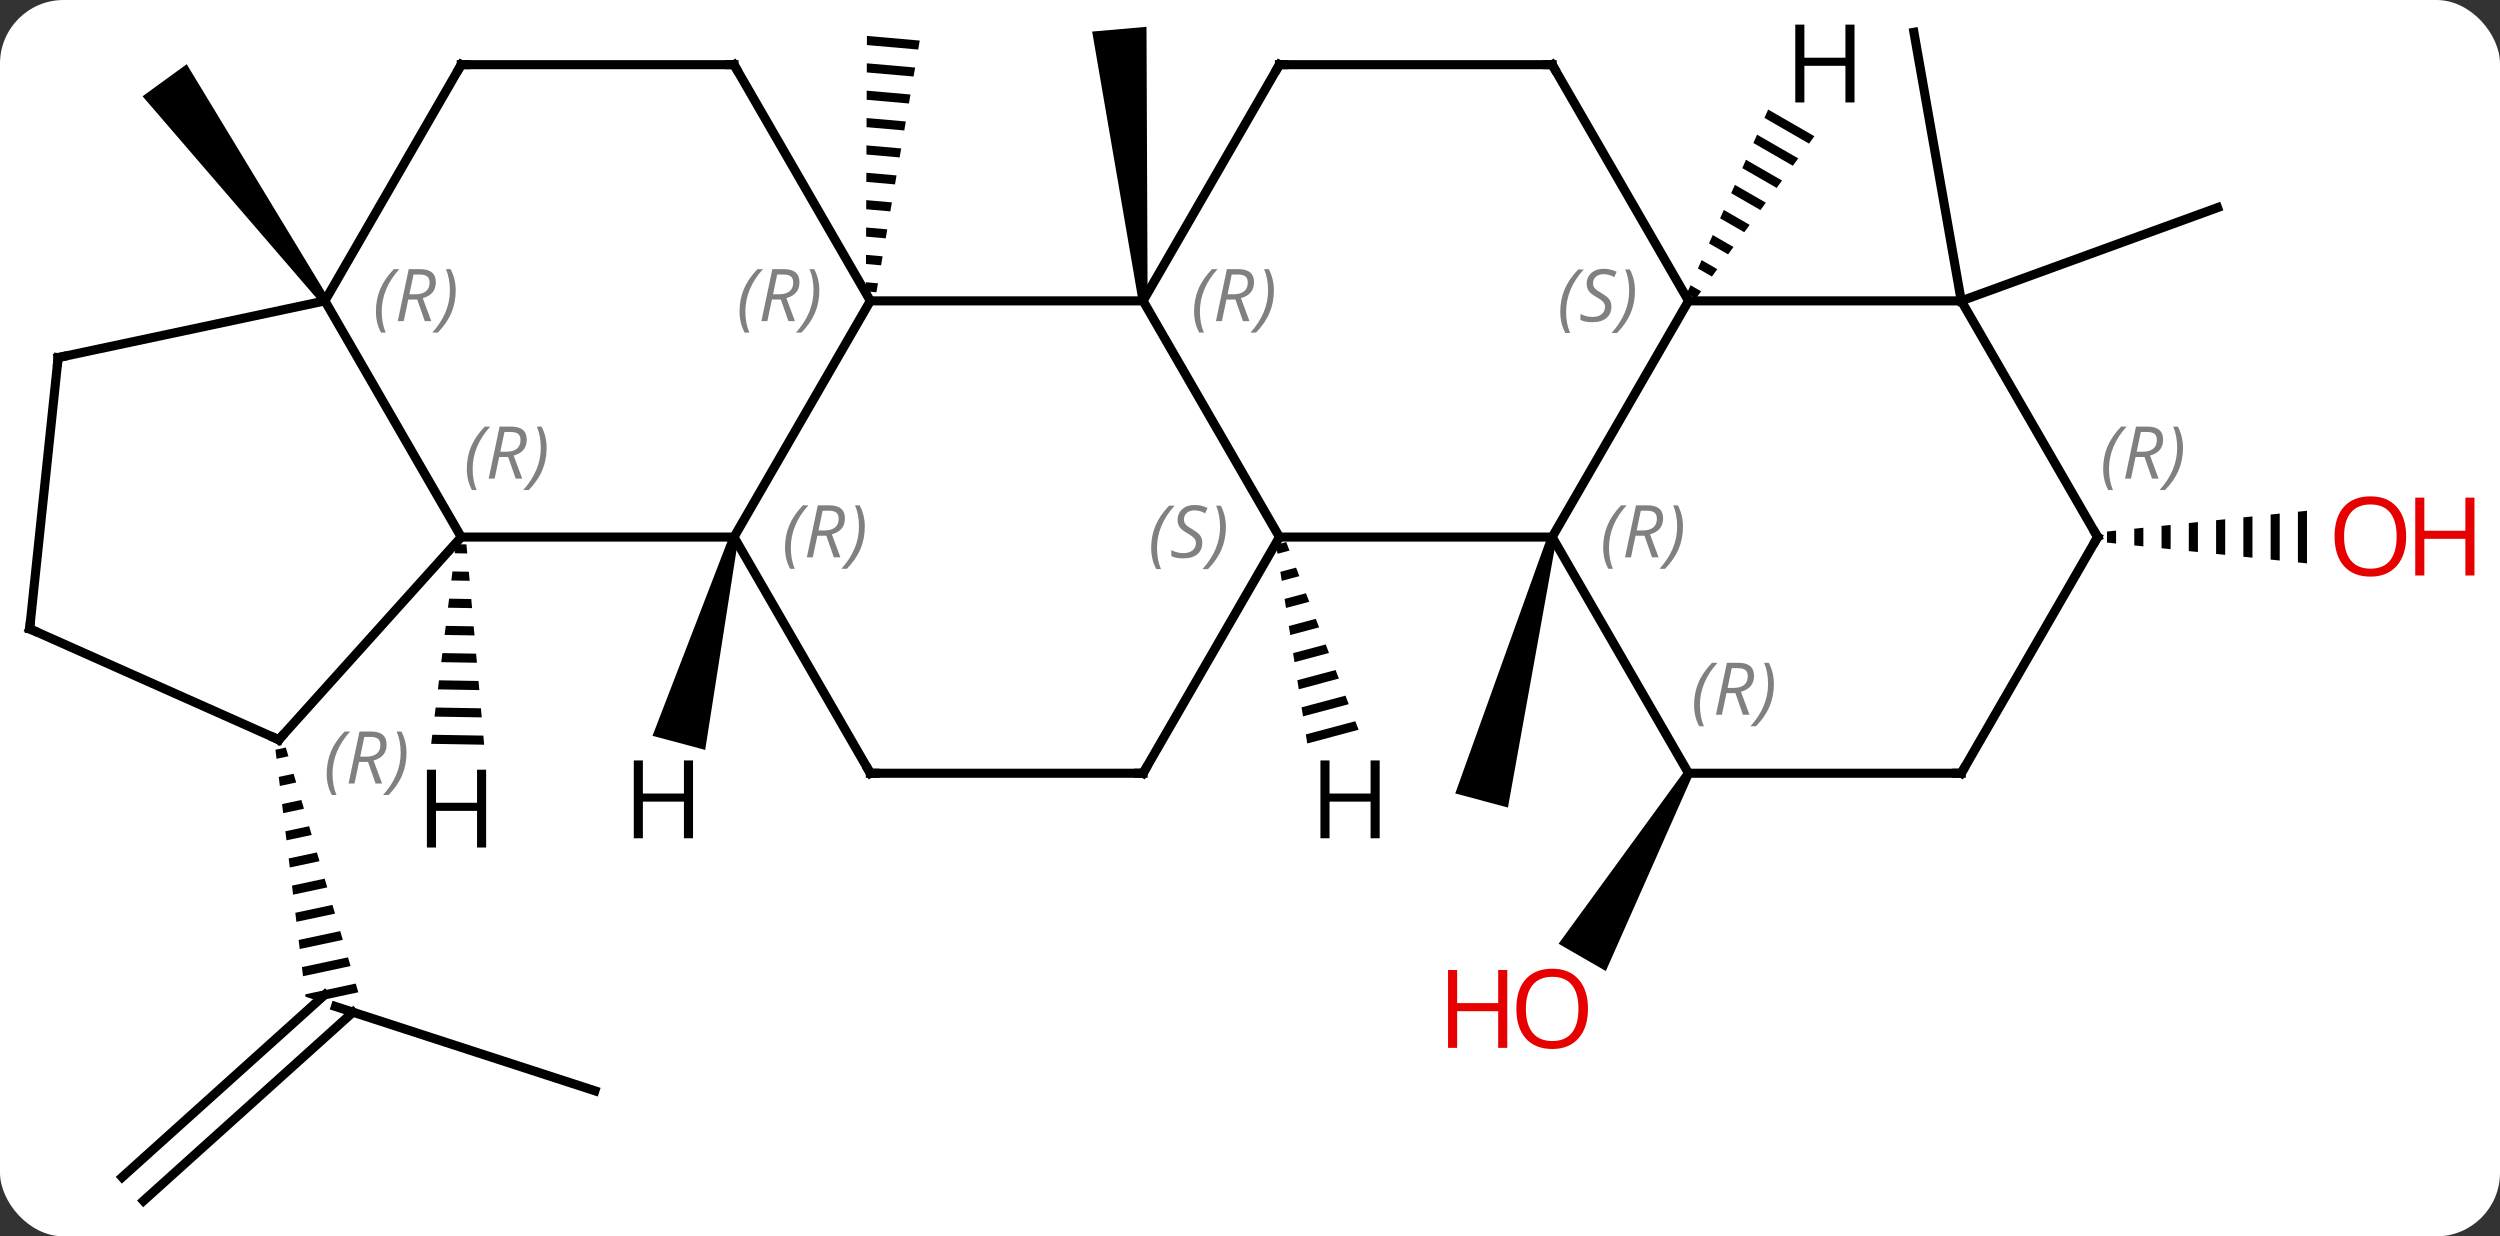 <svg width="275" viewBox="0 0 275 136" style="fill-opacity:1; color-rendering:auto; color-interpolation:auto; text-rendering:auto; stroke:black; stroke-linecap:square; stroke-miterlimit:10; shape-rendering:auto; stroke-opacity:1; fill:black; stroke-dasharray:none; font-weight:normal; stroke-width:1; font-family:'Open Sans'; font-style:normal; stroke-linejoin:miter; font-size:12; stroke-dashoffset:0; image-rendering:auto;" height="136" class="cas-substance-image" xmlns:xlink="http://www.w3.org/1999/xlink" xmlns="http://www.w3.org/2000/svg"><rect x="0" y="0" width="275" height="136" fill="#333333" stroke="none"/><svg class="cas-substance-single-component"><rect y="0" x="0" width="275" stroke="none" ry="7" rx="7" height="136" fill="white" class="cas-substance-group"/><svg y="0" x="0" width="275" viewBox="0 0 275 136" style="fill:black;" height="136" class="cas-substance-single-component-image"><svg><g><g transform="translate(132,67)" style="text-rendering:geometricPrecision; color-rendering:optimizeQuality; color-interpolation:linearRGB; stroke-linecap:butt; image-rendering:optimizeQuality;"><path style="stroke:none;" d="M-5.763 -33.947 L-6.759 -33.859 L-11.863 -63.528 L-5.885 -64.05 Z"/><path style="stroke:none;" d="M38.256 -8.052 L39.222 -7.794 L33.873 21.83 L28.077 20.278 Z"/><path style="stroke:none;" d="M-36.638 -63.047 L-36.642 -62.044 L-36.642 -62.044 L-30.997 -61.549 L-30.997 -61.549 L-30.827 -62.538 L-30.827 -62.538 L-36.638 -63.047 ZM-36.65 -60.037 L-36.654 -59.033 L-36.654 -59.033 L-31.508 -58.582 L-31.508 -58.582 L-31.337 -59.571 L-31.337 -59.571 L-36.65 -60.037 ZM-36.663 -57.026 L-36.667 -56.023 L-36.667 -56.023 L-32.018 -55.615 L-32.018 -55.615 L-31.848 -56.604 L-31.848 -56.604 L-36.663 -57.026 ZM-36.675 -54.016 L-36.68 -53.013 L-36.68 -53.013 L-32.529 -52.649 L-32.529 -52.649 L-32.359 -53.638 L-32.359 -53.638 L-36.675 -54.016 ZM-36.688 -51.006 L-36.692 -50.002 L-36.692 -50.002 L-33.039 -49.682 L-33.039 -49.682 L-32.869 -50.671 L-32.869 -50.671 L-36.688 -51.006 ZM-36.7 -47.995 L-36.705 -46.992 L-36.705 -46.992 L-33.55 -46.715 L-33.55 -46.715 L-33.38 -47.704 L-33.38 -47.704 L-36.7 -47.995 ZM-36.713 -44.985 L-36.717 -43.981 L-36.717 -43.981 L-34.061 -43.748 L-34.061 -43.748 L-33.891 -44.737 L-33.891 -44.737 L-36.713 -44.985 ZM-36.726 -41.974 L-36.73 -40.971 L-36.73 -40.971 L-34.571 -40.782 L-34.571 -40.782 L-34.401 -41.771 L-34.401 -41.771 L-36.726 -41.974 ZM-36.738 -38.964 L-36.742 -37.961 L-36.742 -37.961 L-35.082 -37.815 L-35.082 -37.815 L-34.912 -38.804 L-34.912 -38.804 L-36.738 -38.964 ZM-36.751 -35.954 L-36.755 -34.95 L-36.755 -34.95 L-35.593 -34.848 L-35.593 -34.848 L-35.422 -35.837 L-35.422 -35.837 L-36.751 -35.954 Z"/><path style="stroke:none;" d="M53.306 17.807 L54.172 18.307 L44.641 39.815 L39.444 36.815 Z"/><line y2="-33.903" y1="-44.163" x2="83.739" x1="111.93" style="fill:none;"/><line y2="-33.903" y1="-63.447" x2="83.739" x1="78.531" style="fill:none;"/><path style="stroke:none;" d="M100.77 -8.634 L99.77 -8.53 L99.77 -7.316 L100.77 -7.212 L100.77 -8.634 ZM103.77 -8.946 L102.77 -8.842 L102.77 -7.004 L103.77 -6.9 L103.77 -8.946 ZM106.77 -9.257 L105.77 -9.153 L105.77 -6.692 L106.77 -6.589 L106.77 -9.257 ZM109.77 -9.569 L108.77 -9.465 L108.77 -6.381 L109.77 -6.277 L109.77 -9.569 ZM112.77 -9.881 L111.77 -9.777 L111.77 -9.777 L111.77 -6.069 L112.77 -5.965 L112.77 -9.881 ZM115.77 -10.193 L114.77 -10.089 L114.77 -5.757 L115.77 -5.654 L115.77 -10.193 ZM118.77 -10.504 L117.77 -10.4 L117.77 -5.446 L118.77 -5.342 L118.77 -10.504 ZM121.77 -10.816 L120.77 -10.712 L120.77 -5.134 L121.77 -5.03 L121.77 -10.816 Z"/><path style="stroke:none;" d="M-95.856 -34.197 L-96.665 -33.609 L-116.319 -56.41 L-111.465 -59.936 Z"/><line y2="52.986" y1="43.716" x2="-66.564" x1="-95.097" style="fill:none;"/><line y2="62.489" y1="42.416" x2="-118.561" x1="-96.268" style="fill:none;"/><line y2="65.09" y1="44.34" x2="-116.219" x1="-93.175" style="fill:none;"/><path style="stroke:none;" d="M-100.56 15.228 L-101.702 15.472 L-101.58 16.468 L-101.58 16.468 L-100.275 16.189 L-100.56 15.228 ZM-99.705 18.113 L-101.337 18.461 L-101.216 19.457 L-99.42 19.074 L-99.42 19.074 L-99.705 18.113 ZM-98.851 20.997 L-100.973 21.45 L-100.852 22.447 L-98.566 21.959 L-98.851 20.997 ZM-97.996 23.882 L-100.609 24.439 L-100.609 24.439 L-100.488 25.436 L-100.488 25.436 L-97.711 24.844 L-97.996 23.882 ZM-97.141 26.767 L-100.245 27.429 L-100.245 27.429 L-100.124 28.425 L-96.856 27.728 L-96.856 27.728 L-97.141 26.767 ZM-96.287 29.651 L-99.881 30.418 L-99.76 31.415 L-99.76 31.415 L-96.002 30.613 L-96.287 29.651 ZM-95.432 32.536 L-99.517 33.407 L-99.517 33.407 L-99.395 34.404 L-99.395 34.404 L-95.147 33.498 L-95.147 33.498 L-95.432 32.536 ZM-94.577 35.421 L-99.153 36.397 L-99.153 36.397 L-99.031 37.393 L-99.031 37.393 L-94.292 36.383 L-94.292 36.383 L-94.577 35.421 ZM-93.723 38.306 L-98.788 39.386 L-98.788 39.386 L-98.667 40.383 L-98.667 40.383 L-93.438 39.267 L-93.438 39.267 L-93.723 38.306 ZM-92.868 41.19 L-98.424 42.376 L-98.424 42.376 L-98.391 42.646 L-97.007 43.096 L-97.007 43.096 L-92.583 42.152 L-92.868 41.19 Z"/><line y2="-33.903" y1="-7.923" x2="-6.261" x1="8.739" style="fill:none;"/><line y2="-7.923" y1="-7.923" x2="38.739" x1="8.739" style="fill:none;"/><line y2="18.057" y1="-7.923" x2="-6.261" x1="8.739" style="fill:none;"/><line y2="-33.903" y1="-33.903" x2="-36.261" x1="-6.261" style="fill:none;"/><line y2="-59.886" y1="-33.903" x2="8.739" x1="-6.261" style="fill:none;"/><line y2="-33.903" y1="-7.923" x2="53.739" x1="38.739" style="fill:none;"/><line y2="18.057" y1="-7.923" x2="53.739" x1="38.739" style="fill:none;"/><line y2="18.057" y1="18.057" x2="-36.261" x1="-6.261" style="fill:none;"/><line y2="-7.923" y1="-33.903" x2="-51.261" x1="-36.261" style="fill:none;"/><line y2="-59.886" y1="-33.903" x2="-51.261" x1="-36.261" style="fill:none;"/><line y2="-59.886" y1="-59.886" x2="38.739" x1="8.739" style="fill:none;"/><line y2="-59.886" y1="-33.903" x2="38.739" x1="53.739" style="fill:none;"/><line y2="-33.903" y1="-33.903" x2="83.739" x1="53.739" style="fill:none;"/><line y2="18.057" y1="18.057" x2="83.739" x1="53.739" style="fill:none;"/><line y2="-7.923" y1="18.057" x2="-51.261" x1="-36.261" style="fill:none;"/><line y2="-7.923" y1="-7.923" x2="-81.261" x1="-51.261" style="fill:none;"/><line y2="-59.886" y1="-59.886" x2="-81.261" x1="-51.261" style="fill:none;"/><line y2="-7.923" y1="-33.903" x2="98.739" x1="83.739" style="fill:none;"/><line y2="-7.923" y1="18.057" x2="98.739" x1="83.739" style="fill:none;"/><line y2="-33.903" y1="-7.923" x2="-96.261" x1="-81.261" style="fill:none;"/><line y2="14.37" y1="-7.923" x2="-101.334" x1="-81.261" style="fill:none;"/><line y2="-33.903" y1="-59.886" x2="-96.261" x1="-81.261" style="fill:none;"/><line y2="-27.666" y1="-33.903" x2="-125.604" x1="-96.261" style="fill:none;"/><line y2="2.169" y1="14.37" x2="-128.739" x1="-101.334" style="fill:none;"/><line y2="2.169" y1="-27.666" x2="-128.739" x1="-125.604" style="fill:none;"/><path style="stroke:none;" d="M9.482 -7.377 L8.368 -7.08 L8.368 -7.08 L8.524 -6.086 L8.524 -6.086 L9.845 -6.438 L9.845 -6.438 L9.482 -7.377 ZM10.569 -4.561 L8.836 -4.098 L8.836 -4.098 L8.992 -3.105 L8.992 -3.105 L10.931 -3.622 L10.931 -3.622 L10.569 -4.561 ZM11.655 -1.745 L9.303 -1.117 L9.459 -0.124 L9.459 -0.124 L12.017 -0.806 L12.017 -0.806 L11.655 -1.745 ZM12.741 1.071 L9.771 1.864 L9.927 2.857 L13.103 2.01 L13.103 2.01 L12.741 1.071 ZM13.827 3.887 L10.239 4.845 L10.239 4.845 L10.395 5.838 L10.395 5.838 L14.19 4.826 L14.19 4.826 L13.827 3.887 ZM14.914 6.703 L10.707 7.826 L10.863 8.82 L10.863 8.82 L15.276 7.642 L14.914 6.703 ZM16 9.519 L11.174 10.807 L11.174 10.807 L11.33 11.801 L11.33 11.801 L16.362 10.458 L16.362 10.458 L16 9.519 ZM17.086 12.335 L11.642 13.788 L11.642 13.788 L11.798 14.782 L11.798 14.782 L17.448 13.274 L17.448 13.274 L17.086 12.335 Z"/><path style="stroke:none;" d="M62.499 -54.949 L62.092 -54.029 L62.092 -54.029 L66.992 -51.203 L67.585 -52.016 L62.499 -54.949 ZM61.279 -52.188 L60.872 -51.268 L60.872 -51.268 L65.212 -48.766 L65.212 -48.766 L65.805 -49.578 L65.805 -49.578 L61.279 -52.188 ZM60.058 -49.428 L59.652 -48.508 L63.431 -46.328 L63.431 -46.328 L64.025 -47.141 L64.025 -47.141 L60.058 -49.428 ZM58.838 -46.668 L58.431 -45.748 L58.431 -45.748 L61.651 -43.891 L62.244 -44.703 L62.244 -44.703 L58.838 -46.668 ZM57.618 -43.907 L57.211 -42.987 L59.87 -41.454 L59.87 -41.454 L60.464 -42.266 L60.464 -42.266 L57.618 -43.907 ZM56.398 -41.147 L55.991 -40.227 L58.09 -39.016 L58.09 -39.016 L58.683 -39.829 L58.683 -39.829 L56.398 -41.147 ZM55.178 -38.387 L54.771 -37.467 L56.309 -36.579 L56.903 -37.392 L56.903 -37.392 L55.178 -38.387 ZM53.957 -35.626 L53.55 -34.706 L54.529 -34.142 L55.123 -34.954 L55.123 -34.954 L53.957 -35.626 Z"/><path style="stroke:none;" d="M-51.744 -8.052 L-50.778 -7.794 L-54.429 15.492 L-60.225 13.94 Z"/><path style="stroke:none;" d="M-81.859 -7.137 L-81.983 -6.139 L-81.983 -6.139 L-80.602 -6.116 L-80.602 -6.116 L-80.691 -7.117 L-81.859 -7.137 ZM-82.229 -4.143 L-82.353 -3.145 L-82.353 -3.145 L-80.336 -3.111 L-80.425 -4.112 L-82.229 -4.143 ZM-82.599 -1.149 L-82.723 -0.151 L-80.071 -0.106 L-80.159 -1.108 L-82.599 -1.149 ZM-82.969 1.845 L-83.093 2.844 L-83.093 2.844 L-79.805 2.899 L-79.805 2.899 L-79.894 1.897 L-79.894 1.897 L-82.969 1.845 ZM-83.34 4.84 L-83.463 5.838 L-83.463 5.838 L-79.54 5.904 L-79.54 5.904 L-79.628 4.902 L-79.628 4.902 L-83.34 4.84 ZM-83.71 7.834 L-83.833 8.832 L-83.833 8.832 L-79.274 8.909 L-79.274 8.909 L-79.362 7.907 L-79.362 7.907 L-83.71 7.834 ZM-84.08 10.828 L-84.203 11.826 L-84.203 11.826 L-79.008 11.914 L-79.008 11.914 L-79.097 10.912 L-79.097 10.912 L-84.08 10.828 ZM-84.45 13.822 L-84.573 14.82 L-84.573 14.82 L-78.743 14.919 L-78.743 14.919 L-78.831 13.917 L-78.831 13.917 L-84.45 13.822 Z"/></g><g transform="translate(132,67)" style="fill:rgb(230,0,0); text-rendering:geometricPrecision; color-rendering:optimizeQuality; image-rendering:optimizeQuality; font-family:'Open Sans'; stroke:rgb(230,0,0); color-interpolation:linearRGB;"><path style="stroke:none;" d="M42.676 43.967 Q42.676 46.029 41.637 47.209 Q40.598 48.389 38.755 48.389 Q36.864 48.389 35.833 47.224 Q34.801 46.06 34.801 43.951 Q34.801 41.857 35.833 40.709 Q36.864 39.56 38.755 39.56 Q40.614 39.56 41.645 40.732 Q42.676 41.904 42.676 43.967 ZM35.848 43.967 Q35.848 45.701 36.591 46.607 Q37.333 47.514 38.755 47.514 Q40.176 47.514 40.903 46.615 Q41.63 45.717 41.63 43.967 Q41.63 42.232 40.903 41.342 Q40.176 40.451 38.755 40.451 Q37.333 40.451 36.591 41.349 Q35.848 42.248 35.848 43.967 Z"/><path style="stroke:none;" d="M33.801 48.264 L32.801 48.264 L32.801 44.232 L28.286 44.232 L28.286 48.264 L27.286 48.264 L27.286 39.701 L28.286 39.701 L28.286 43.342 L32.801 43.342 L32.801 39.701 L33.801 39.701 L33.801 48.264 Z"/><path style="stroke:none;" d="M132.677 -7.993 Q132.677 -5.931 131.637 -4.751 Q130.598 -3.571 128.755 -3.571 Q126.864 -3.571 125.833 -4.736 Q124.802 -5.9 124.802 -8.009 Q124.802 -10.103 125.833 -11.251 Q126.864 -12.4 128.755 -12.4 Q130.614 -12.4 131.645 -11.228 Q132.677 -10.056 132.677 -7.993 ZM125.848 -7.993 Q125.848 -6.259 126.591 -5.353 Q127.333 -4.446 128.755 -4.446 Q130.177 -4.446 130.903 -5.345 Q131.63 -6.243 131.63 -7.993 Q131.63 -9.728 130.903 -10.618 Q130.177 -11.509 128.755 -11.509 Q127.333 -11.509 126.591 -10.611 Q125.848 -9.712 125.848 -7.993 Z"/><path style="stroke:none;" d="M140.192 -3.696 L139.192 -3.696 L139.192 -7.728 L134.677 -7.728 L134.677 -3.696 L133.677 -3.696 L133.677 -12.259 L134.677 -12.259 L134.677 -8.618 L139.192 -8.618 L139.192 -12.259 L140.192 -12.259 L140.192 -3.696 Z"/></g><g transform="translate(132,67)" style="font-size:8.4px; fill:gray; text-rendering:geometricPrecision; image-rendering:optimizeQuality; color-rendering:optimizeQuality; font-family:'Open Sans'; font-style:italic; stroke:gray; color-interpolation:linearRGB;"><path style="stroke:none;" d="M-5.37 -6.72 Q-5.37 -8.048 -4.901 -9.173 Q-4.432 -10.298 -3.401 -11.376 L-2.791 -11.376 Q-3.76 -10.314 -4.245 -9.142 Q-4.729 -7.97 -4.729 -6.736 Q-4.729 -5.407 -4.291 -4.392 L-4.807 -4.392 Q-5.37 -5.423 -5.37 -6.72 ZM0.253 -7.314 Q0.253 -6.486 -0.294 -6.032 Q-0.841 -5.579 -1.841 -5.579 Q-2.247 -5.579 -2.559 -5.634 Q-2.872 -5.689 -3.153 -5.829 L-3.153 -6.486 Q-2.528 -6.157 -1.825 -6.157 Q-1.2 -6.157 -0.825 -6.454 Q-0.45 -6.751 -0.45 -7.267 Q-0.45 -7.579 -0.653 -7.806 Q-0.856 -8.032 -1.419 -8.361 Q-2.013 -8.689 -2.239 -9.017 Q-2.466 -9.345 -2.466 -9.798 Q-2.466 -10.532 -1.95 -10.993 Q-1.435 -11.454 -0.591 -11.454 Q-0.216 -11.454 0.12 -11.376 Q0.456 -11.298 0.831 -11.126 L0.566 -10.532 Q0.316 -10.689 -0.005 -10.775 Q-0.325 -10.861 -0.591 -10.861 Q-1.122 -10.861 -1.442 -10.587 Q-1.763 -10.314 -1.763 -9.845 Q-1.763 -9.642 -1.692 -9.493 Q-1.622 -9.345 -1.481 -9.212 Q-1.341 -9.079 -0.919 -8.829 Q-0.356 -8.486 -0.153 -8.29 Q0.05 -8.095 0.151 -7.861 Q0.253 -7.626 0.253 -7.314 ZM2.848 -9.032 Q2.848 -7.704 2.371 -6.571 Q1.894 -5.439 0.879 -4.392 L0.269 -4.392 Q2.207 -6.548 2.207 -9.032 Q2.207 -10.361 1.769 -11.376 L2.285 -11.376 Q2.848 -10.314 2.848 -9.032 Z"/><path style="stroke:none;" d="M-0.65 -32.739 Q-0.65 -34.067 -0.181 -35.192 Q0.288 -36.317 1.319 -37.395 L1.929 -37.395 Q0.96 -36.333 0.475 -35.161 Q-0.009 -33.989 -0.009 -32.755 Q-0.009 -31.427 0.428 -30.411 L-0.087 -30.411 Q-0.65 -31.442 -0.65 -32.739 ZM2.91 -34.052 L2.41 -31.677 L1.754 -31.677 L2.957 -37.395 L4.207 -37.395 Q5.942 -37.395 5.942 -35.958 Q5.942 -34.599 4.504 -34.208 L5.442 -31.677 L4.723 -31.677 L3.895 -34.052 L2.91 -34.052 ZM3.489 -36.802 Q3.098 -34.88 3.035 -34.63 L3.692 -34.63 Q4.442 -34.63 4.848 -34.958 Q5.254 -35.286 5.254 -35.911 Q5.254 -36.38 4.996 -36.591 Q4.739 -36.802 4.145 -36.802 L3.489 -36.802 ZM8.128 -35.052 Q8.128 -33.724 7.651 -32.591 Q7.175 -31.458 6.159 -30.411 L5.55 -30.411 Q7.487 -32.567 7.487 -35.052 Q7.487 -36.38 7.05 -37.395 L7.565 -37.395 Q8.128 -36.333 8.128 -35.052 Z"/><path style="stroke:none;" d="M44.35 -6.759 Q44.35 -8.087 44.819 -9.212 Q45.288 -10.337 46.319 -11.415 L46.928 -11.415 Q45.96 -10.353 45.475 -9.181 Q44.991 -8.009 44.991 -6.775 Q44.991 -5.446 45.428 -4.431 L44.913 -4.431 Q44.35 -5.462 44.35 -6.759 ZM47.91 -8.071 L47.41 -5.696 L46.754 -5.696 L47.957 -11.415 L49.207 -11.415 Q50.942 -11.415 50.942 -9.978 Q50.942 -8.618 49.504 -8.228 L50.442 -5.696 L49.723 -5.696 L48.895 -8.071 L47.91 -8.071 ZM48.489 -10.821 Q48.098 -8.9 48.035 -8.65 L48.692 -8.65 Q49.442 -8.65 49.848 -8.978 Q50.254 -9.306 50.254 -9.931 Q50.254 -10.4 49.996 -10.611 Q49.739 -10.821 49.145 -10.821 L48.489 -10.821 ZM53.128 -9.071 Q53.128 -7.743 52.651 -6.611 Q52.175 -5.478 51.159 -4.431 L50.55 -4.431 Q52.487 -6.587 52.487 -9.071 Q52.487 -10.4 52.05 -11.415 L52.565 -11.415 Q53.128 -10.353 53.128 -9.071 Z"/></g><g transform="translate(132,67)" style="stroke-linecap:butt; font-size:8.4px; text-rendering:geometricPrecision; image-rendering:optimizeQuality; color-rendering:optimizeQuality; font-family:'Open Sans'; font-style:italic; color-interpolation:linearRGB; stroke-miterlimit:5;"><path style="fill:none;" d="M-6.011 17.624 L-6.261 18.057 L-6.761 18.057"/><path style="fill:gray; stroke:none;" d="M-50.65 -32.739 Q-50.65 -34.067 -50.181 -35.192 Q-49.712 -36.317 -48.681 -37.395 L-48.072 -37.395 Q-49.04 -36.333 -49.525 -35.161 Q-50.009 -33.989 -50.009 -32.755 Q-50.009 -31.427 -49.572 -30.411 L-50.087 -30.411 Q-50.65 -31.442 -50.65 -32.739 ZM-47.09 -34.052 L-47.59 -31.677 L-48.246 -31.677 L-47.043 -37.395 L-45.793 -37.395 Q-44.058 -37.395 -44.058 -35.958 Q-44.058 -34.599 -45.496 -34.208 L-44.558 -31.677 L-45.277 -31.677 L-46.105 -34.052 L-47.09 -34.052 ZM-46.511 -36.802 Q-46.902 -34.88 -46.965 -34.63 L-46.308 -34.63 Q-45.558 -34.63 -45.152 -34.958 Q-44.746 -35.286 -44.746 -35.911 Q-44.746 -36.38 -45.004 -36.591 Q-45.261 -36.802 -45.855 -36.802 L-46.511 -36.802 ZM-41.872 -35.052 Q-41.872 -33.724 -42.349 -32.591 Q-42.825 -31.458 -43.841 -30.411 L-44.45 -30.411 Q-42.513 -32.567 -42.513 -35.052 Q-42.513 -36.38 -42.95 -37.395 L-42.435 -37.395 Q-41.872 -36.333 -41.872 -35.052 Z"/><path style="fill:none;" d="M8.489 -59.453 L8.739 -59.886 L9.239 -59.886"/><path style="fill:gray; stroke:none;" d="M39.63 -32.7 Q39.63 -34.028 40.099 -35.153 Q40.568 -36.278 41.599 -37.356 L42.209 -37.356 Q41.24 -36.294 40.755 -35.122 Q40.271 -33.95 40.271 -32.716 Q40.271 -31.388 40.709 -30.372 L40.193 -30.372 Q39.63 -31.403 39.63 -32.7 ZM45.253 -33.294 Q45.253 -32.466 44.706 -32.013 Q44.159 -31.559 43.159 -31.559 Q42.753 -31.559 42.441 -31.614 Q42.128 -31.669 41.847 -31.809 L41.847 -32.466 Q42.472 -32.138 43.175 -32.138 Q43.8 -32.138 44.175 -32.434 Q44.55 -32.731 44.55 -33.247 Q44.55 -33.559 44.347 -33.786 Q44.144 -34.013 43.581 -34.341 Q42.987 -34.669 42.761 -34.997 Q42.534 -35.325 42.534 -35.778 Q42.534 -36.513 43.05 -36.974 Q43.566 -37.434 44.409 -37.434 Q44.784 -37.434 45.12 -37.356 Q45.456 -37.278 45.831 -37.106 L45.566 -36.513 Q45.316 -36.669 44.995 -36.755 Q44.675 -36.841 44.409 -36.841 Q43.878 -36.841 43.558 -36.567 Q43.237 -36.294 43.237 -35.825 Q43.237 -35.622 43.308 -35.474 Q43.378 -35.325 43.519 -35.192 Q43.659 -35.059 44.081 -34.809 Q44.644 -34.466 44.847 -34.27 Q45.05 -34.075 45.151 -33.841 Q45.253 -33.606 45.253 -33.294 ZM47.847 -35.013 Q47.847 -33.684 47.371 -32.552 Q46.894 -31.419 45.879 -30.372 L45.269 -30.372 Q47.207 -32.528 47.207 -35.013 Q47.207 -36.341 46.769 -37.356 L47.285 -37.356 Q47.847 -36.294 47.847 -35.013 Z"/><path style="fill:gray; stroke:none;" d="M54.35 10.561 Q54.35 9.233 54.819 8.108 Q55.288 6.983 56.319 5.905 L56.929 5.905 Q55.96 6.967 55.475 8.139 Q54.991 9.311 54.991 10.545 Q54.991 11.873 55.429 12.889 L54.913 12.889 Q54.35 11.858 54.35 10.561 ZM57.91 9.248 L57.41 11.623 L56.754 11.623 L57.957 5.905 L59.207 5.905 Q60.942 5.905 60.942 7.342 Q60.942 8.701 59.504 9.092 L60.442 11.623 L59.723 11.623 L58.895 9.248 L57.91 9.248 ZM58.489 6.498 Q58.098 8.42 58.035 8.67 L58.692 8.67 Q59.442 8.67 59.848 8.342 Q60.254 8.014 60.254 7.389 Q60.254 6.92 59.996 6.709 Q59.739 6.498 59.145 6.498 L58.489 6.498 ZM63.128 8.248 Q63.128 9.576 62.651 10.709 Q62.175 11.842 61.159 12.889 L60.55 12.889 Q62.487 10.733 62.487 8.248 Q62.487 6.92 62.05 5.905 L62.565 5.905 Q63.128 6.967 63.128 8.248 Z"/><path style="fill:none;" d="M-35.761 18.057 L-36.261 18.057 L-36.511 17.624"/><path style="fill:gray; stroke:none;" d="M-45.65 -6.759 Q-45.65 -8.087 -45.181 -9.212 Q-44.712 -10.337 -43.681 -11.415 L-43.072 -11.415 Q-44.04 -10.353 -44.525 -9.181 Q-45.009 -8.009 -45.009 -6.775 Q-45.009 -5.446 -44.572 -4.431 L-45.087 -4.431 Q-45.65 -5.462 -45.65 -6.759 ZM-42.09 -8.071 L-42.59 -5.696 L-43.246 -5.696 L-42.043 -11.415 L-40.793 -11.415 Q-39.058 -11.415 -39.058 -9.978 Q-39.058 -8.618 -40.496 -8.228 L-39.558 -5.696 L-40.277 -5.696 L-41.105 -8.071 L-42.09 -8.071 ZM-41.511 -10.821 Q-41.902 -8.9 -41.965 -8.65 L-41.308 -8.65 Q-40.558 -8.65 -40.152 -8.978 Q-39.746 -9.306 -39.746 -9.931 Q-39.746 -10.4 -40.004 -10.611 Q-40.261 -10.821 -40.855 -10.821 L-41.511 -10.821 ZM-36.872 -9.071 Q-36.872 -7.743 -37.349 -6.611 Q-37.825 -5.478 -38.841 -4.431 L-39.45 -4.431 Q-37.513 -6.587 -37.513 -9.071 Q-37.513 -10.4 -37.95 -11.415 L-37.435 -11.415 Q-36.872 -10.353 -36.872 -9.071 Z"/><path style="fill:none;" d="M-51.011 -59.453 L-51.261 -59.886 L-51.761 -59.886"/><path style="fill:none;" d="M38.239 -59.886 L38.739 -59.886 L38.989 -59.453"/><path style="fill:none;" d="M83.239 18.057 L83.739 18.057 L83.989 17.624"/><path style="fill:gray; stroke:none;" d="M-80.65 -15.419 Q-80.65 -16.747 -80.181 -17.872 Q-79.712 -18.997 -78.681 -20.076 L-78.072 -20.076 Q-79.04 -19.013 -79.525 -17.841 Q-80.009 -16.669 -80.009 -15.435 Q-80.009 -14.107 -79.572 -13.091 L-80.087 -13.091 Q-80.65 -14.122 -80.65 -15.419 ZM-77.09 -16.732 L-77.59 -14.357 L-78.246 -14.357 L-77.043 -20.076 L-75.793 -20.076 Q-74.058 -20.076 -74.058 -18.638 Q-74.058 -17.279 -75.496 -16.888 L-74.558 -14.357 L-75.277 -14.357 L-76.105 -16.732 L-77.09 -16.732 ZM-76.511 -19.482 Q-76.902 -17.56 -76.965 -17.31 L-76.308 -17.31 Q-75.558 -17.31 -75.152 -17.638 Q-74.746 -17.966 -74.746 -18.591 Q-74.746 -19.06 -75.004 -19.271 Q-75.261 -19.482 -75.855 -19.482 L-76.511 -19.482 ZM-71.872 -17.732 Q-71.872 -16.404 -72.349 -15.271 Q-72.826 -14.138 -73.841 -13.091 L-74.451 -13.091 Q-72.513 -15.247 -72.513 -17.732 Q-72.513 -19.06 -72.951 -20.076 L-72.435 -20.076 Q-71.872 -19.013 -71.872 -17.732 Z"/><path style="fill:none;" d="M-80.761 -59.886 L-81.261 -59.886 L-81.511 -59.453"/><path style="fill:none;" d="M98.489 -8.356 L98.739 -7.923 L98.489 -7.49"/><path style="fill:gray; stroke:none;" d="M99.35 -15.419 Q99.35 -16.747 99.819 -17.872 Q100.288 -18.997 101.319 -20.075 L101.929 -20.075 Q100.96 -19.013 100.475 -17.841 Q99.991 -16.669 99.991 -15.435 Q99.991 -14.107 100.429 -13.091 L99.913 -13.091 Q99.35 -14.122 99.35 -15.419 ZM102.91 -16.732 L102.41 -14.357 L101.754 -14.357 L102.957 -20.075 L104.207 -20.075 Q105.942 -20.075 105.942 -18.638 Q105.942 -17.279 104.504 -16.888 L105.442 -14.357 L104.723 -14.357 L103.895 -16.732 L102.91 -16.732 ZM103.489 -19.482 Q103.098 -17.56 103.035 -17.31 L103.692 -17.31 Q104.442 -17.31 104.848 -17.638 Q105.254 -17.966 105.254 -18.591 Q105.254 -19.06 104.996 -19.271 Q104.739 -19.482 104.145 -19.482 L103.489 -19.482 ZM108.128 -17.732 Q108.128 -16.404 107.651 -15.271 Q107.175 -14.138 106.159 -13.091 L105.55 -13.091 Q107.487 -15.247 107.487 -17.732 Q107.487 -19.06 107.05 -20.075 L107.565 -20.075 Q108.128 -19.013 108.128 -17.732 Z"/><path style="fill:gray; stroke:none;" d="M-90.65 -32.739 Q-90.65 -34.067 -90.181 -35.192 Q-89.712 -36.317 -88.681 -37.395 L-88.072 -37.395 Q-89.04 -36.333 -89.525 -35.161 Q-90.009 -33.989 -90.009 -32.755 Q-90.009 -31.427 -89.572 -30.411 L-90.087 -30.411 Q-90.65 -31.442 -90.65 -32.739 ZM-87.09 -34.052 L-87.59 -31.677 L-88.246 -31.677 L-87.043 -37.395 L-85.793 -37.395 Q-84.058 -37.395 -84.058 -35.958 Q-84.058 -34.599 -85.496 -34.208 L-84.558 -31.677 L-85.277 -31.677 L-86.105 -34.052 L-87.09 -34.052 ZM-86.511 -36.802 Q-86.902 -34.88 -86.965 -34.63 L-86.308 -34.63 Q-85.558 -34.63 -85.152 -34.958 Q-84.746 -35.286 -84.746 -35.911 Q-84.746 -36.38 -85.004 -36.591 Q-85.261 -36.802 -85.855 -36.802 L-86.511 -36.802 ZM-81.872 -35.052 Q-81.872 -33.724 -82.349 -32.591 Q-82.826 -31.458 -83.841 -30.411 L-84.451 -30.411 Q-82.513 -32.567 -82.513 -35.052 Q-82.513 -36.38 -82.951 -37.395 L-82.435 -37.395 Q-81.872 -36.333 -81.872 -35.052 Z"/><path style="fill:none;" d="M-100.999 13.998 L-101.334 14.37 L-101.791 14.167"/><path style="fill:gray; stroke:none;" d="M-96.063 18.122 Q-96.063 16.794 -95.595 15.669 Q-95.126 14.544 -94.095 13.466 L-93.485 13.466 Q-94.454 14.529 -94.938 15.7 Q-95.423 16.872 -95.423 18.107 Q-95.423 19.435 -94.985 20.451 L-95.501 20.451 Q-96.063 19.419 -96.063 18.122 ZM-92.503 16.81 L-93.003 19.185 L-93.66 19.185 L-92.457 13.466 L-91.207 13.466 Q-89.472 13.466 -89.472 14.904 Q-89.472 16.263 -90.91 16.654 L-89.972 19.185 L-90.691 19.185 L-91.519 16.81 L-92.503 16.81 ZM-91.925 14.06 Q-92.316 15.982 -92.378 16.232 L-91.722 16.232 Q-90.972 16.232 -90.566 15.904 Q-90.16 15.575 -90.16 14.95 Q-90.16 14.482 -90.417 14.271 Q-90.675 14.06 -91.269 14.06 L-91.925 14.06 ZM-87.286 15.81 Q-87.286 17.138 -87.763 18.271 Q-88.239 19.404 -89.255 20.451 L-89.864 20.451 Q-87.927 18.294 -87.927 15.81 Q-87.927 14.482 -88.364 13.466 L-87.849 13.466 Q-87.286 14.529 -87.286 15.81 Z"/><path style="fill:none;" d="M-125.115 -27.77 L-125.604 -27.666 L-125.656 -27.169"/><path style="fill:none;" d="M-128.282 2.372 L-128.739 2.169 L-128.687 1.672"/><path style="stroke:none;" d="M19.764 25.21 L18.764 25.21 L18.764 21.179 L14.248 21.179 L14.248 25.21 L13.248 25.21 L13.248 16.648 L14.248 16.648 L14.248 20.288 L18.764 20.288 L18.764 16.648 L19.764 16.648 L19.764 25.21 Z"/><path style="stroke:none;" d="M71.997 -55.73 L70.997 -55.73 L70.997 -59.761 L66.481 -59.761 L66.481 -55.73 L65.481 -55.73 L65.481 -64.292 L66.481 -64.292 L66.481 -60.652 L70.997 -60.652 L70.997 -64.292 L71.997 -64.292 L71.997 -55.73 Z"/><path style="stroke:none;" d="M-55.767 25.21 L-56.767 25.21 L-56.767 21.179 L-61.283 21.179 L-61.283 25.21 L-62.283 25.21 L-62.283 16.648 L-61.283 16.648 L-61.283 20.288 L-56.767 20.288 L-56.767 16.648 L-55.767 16.648 L-55.767 25.21 Z"/><path style="stroke:none;" d="M-78.525 26.227 L-79.525 26.227 L-79.525 22.196 L-84.041 22.196 L-84.041 26.227 L-85.041 26.227 L-85.041 17.665 L-84.041 17.665 L-84.041 21.305 L-79.525 21.305 L-79.525 17.665 L-78.525 17.665 L-78.525 26.227 Z"/></g></g></svg></svg></svg></svg>